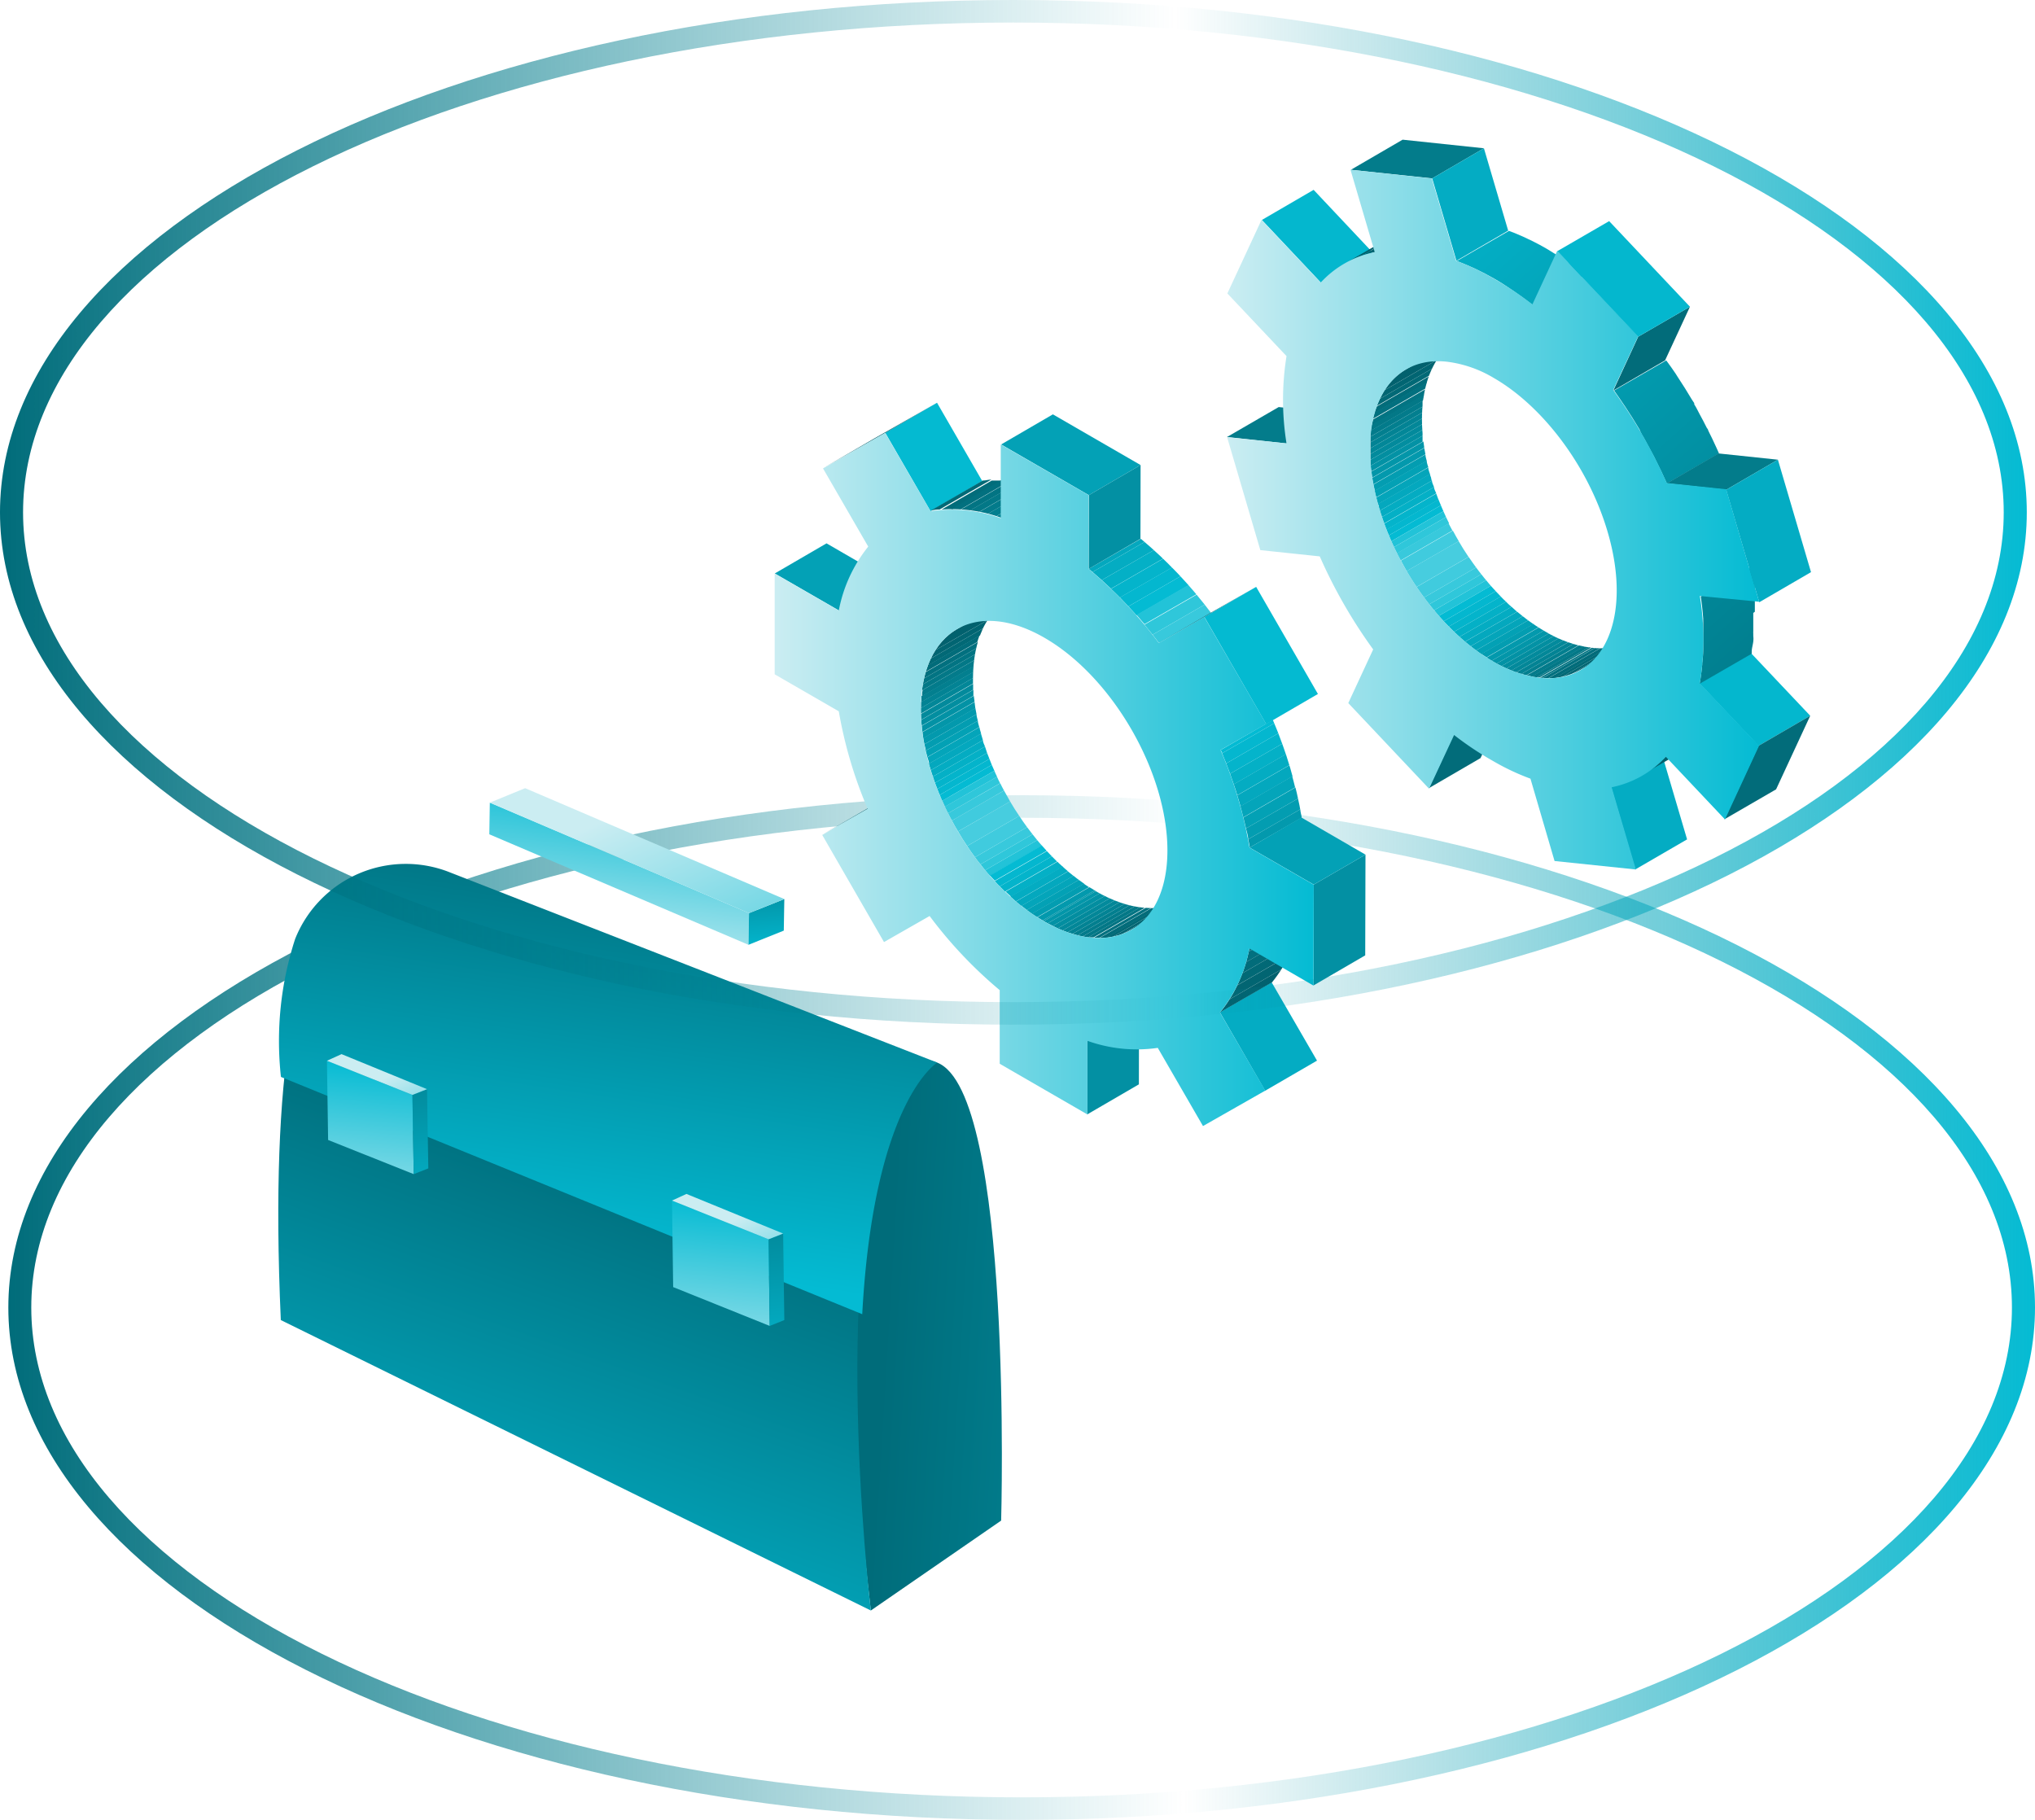 <svg id="Layer_1" data-name="Layer 1" xmlns="http://www.w3.org/2000/svg" xmlns:xlink="http://www.w3.org/1999/xlink" viewBox="0 0 156.17 139.66"><defs><style>.cls-1{fill:none;}.cls-2{fill:url(#Безымянный_градиент_35);}.cls-3{fill:url(#Безымянный_градиент_33);}.cls-4{fill:url(#Новый_образец_градиента_1);}.cls-5{fill:url(#Безымянный_градиент_33-2);}.cls-6{fill:#025e6a;}.cls-7{fill:#0390a3;}.cls-8{fill:#03a1b6;}.cls-9{isolation:isolate;}.cls-10{clip-path:url(#clip-path);}.cls-11{fill:#02616e;}.cls-12{fill:#026572;}.cls-13{fill:#026976;}.cls-14{fill:#026c7a;}.cls-15{fill:#02707f;}.cls-16{fill:#027483;}.cls-17{fill:#037887;}.cls-18{fill:#037b8b;}.cls-19{fill:#037f8f;}.cls-20{fill:#038394;}.cls-21{fill:#038798;}.cls-22{fill:#038a9c;}.cls-23{fill:#038ea0;}.cls-24{fill:#0392a5;}.cls-25{fill:#0396a9;}.cls-26{fill:#0399ad;}.cls-27{fill:#039db1;}.cls-28{fill:#03a1b5;}.cls-29{fill:#04a5ba;}.cls-30{fill:#04a8be;}.cls-31{fill:#04acc2;}.cls-32{fill:#04b0c6;}.cls-33{fill:#04b4cb;}.cls-34{fill:#04b7cf;}.cls-35{fill:#04bbd3;}.cls-36{fill:#22c3d8;}.cls-37{fill:#2fc7da;}.cls-38{fill:#38c9dc;}.cls-39{fill:#40cbde;}.cls-40{fill:#47cddf;}.cls-41{clip-path:url(#clip-path-2);}.cls-42{fill:#04acc3;}.cls-43{fill:#04bad1;}.cls-44{clip-path:url(#clip-path-3);}.cls-45{clip-path:url(#clip-path-4);}.cls-46{clip-path:url(#clip-path-5);}.cls-47{clip-path:url(#clip-path-6);}.cls-48{fill:url(#Безымянный_градиент_33-3);}.cls-49{fill:#037c8b;}.cls-50{fill:#04b7ce;}.cls-51{clip-path:url(#clip-path-7);}.cls-52{clip-path:url(#clip-path-8);}.cls-53{clip-path:url(#clip-path-9);}.cls-54{clip-path:url(#clip-path-10);}.cls-55{fill:url(#Новый_образец_градиента_1-2);}.cls-56{fill:url(#Новый_образец_градиента_1-3);}.cls-57{fill:url(#Новый_образец_градиента_1-4);}.cls-58{fill:url(#Безымянный_градиент_33-4);}.cls-59{fill:url(#Безымянный_градиент_44);}.cls-60{fill:url(#Новый_образец_градиента_1-5);}.cls-61{fill:url(#Новый_образец_градиента_1-6);}.cls-62{fill:url(#Безымянный_градиент_33-5);}.cls-63{fill:url(#Новый_образец_градиента_1-7);}.cls-64{fill:url(#Безымянный_градиент_33-6);}.cls-65{fill:url(#Безымянный_градиент_33-7);}.cls-66{fill:url(#Новый_образец_градиента_1-8);}.cls-67{fill:url(#Безымянный_градиент_33-8);}.cls-68{fill:url(#Безымянный_градиент_35-2);}</style><linearGradient id="Безымянный_градиент_35" x1="602.47" y1="507.16" x2="758" y2="507.16" gradientUnits="userSpaceOnUse"><stop offset="0" stop-color="#006c7a"/><stop offset="0.58" stop-color="#028d9f" stop-opacity="0"/><stop offset="1" stop-color="#04bbd3"/></linearGradient><linearGradient id="Безымянный_градиент_33" x1="652.83" y1="495.07" x2="654.51" y2="480.43" gradientTransform="translate(-598.5 -430.58) rotate(0.89)" gradientUnits="userSpaceOnUse"><stop offset="0" stop-color="#cbedf2"/><stop offset="1" stop-color="#04bbd3"/></linearGradient><linearGradient id="Новый_образец_градиента_1" x1="664.46" y1="484.48" x2="665.29" y2="493.55" gradientTransform="translate(-598.5 -430.58) rotate(0.89)" gradientUnits="userSpaceOnUse"><stop offset="0" stop-color="#006c7a"/><stop offset="1" stop-color="#04bbd3"/></linearGradient><linearGradient id="Безымянный_градиент_33-2" x1="653.62" y1="482.83" x2="665.67" y2="507.12" xlink:href="#Безымянный_градиент_33"/><clipPath id="clip-path" transform="translate(-601.83 -406.81)"><path class="cls-1" d="M675.26,455.1l4-2.3c-1.7,1-2.75,3.08-2.76,6.06,0,6,4.21,13.32,9.43,16.34l-4,2.31c-5.22-3-9.45-10.34-9.43-16.34C672.51,458.19,673.56,456.09,675.26,455.1Z"/></clipPath><clipPath id="clip-path-2" transform="translate(-601.83 -406.81)"><path class="cls-1" d="M692.64,475.86l-4,2.3c-1.72,1-4.1.86-6.73-.65l4-2.31C688.53,476.72,690.91,476.86,692.64,475.86Z"/></clipPath><clipPath id="clip-path-3" transform="translate(-601.83 -406.81)"><path class="cls-1" d="M697.71,479.6l4-2.31a11,11,0,0,1-2.26,4.91l-4,2.31A11,11,0,0,0,697.71,479.6Z"/></clipPath><clipPath id="clip-path-4" transform="translate(-601.83 -406.81)"><path class="cls-1" d="M673.25,446l4-2.31a11.26,11.26,0,0,1,5.4.54l-4,2.31A11.21,11.21,0,0,0,673.25,446Z"/></clipPath><clipPath id="clip-path-5" transform="translate(-601.83 -406.81)"><path class="cls-1" d="M695.51,464.37l4-2.31a33.18,33.18,0,0,1,2.22,7.5l-4,2.3A33.11,33.11,0,0,0,695.51,464.37Z"/></clipPath><clipPath id="clip-path-6" transform="translate(-601.83 -406.81)"><path class="cls-1" d="M685.38,450.47l4-2.31a33.62,33.62,0,0,1,5.39,5.69l-4,2.31A33.25,33.25,0,0,0,685.38,450.47Z"/></clipPath><linearGradient id="Безымянный_градиент_33-3" x1="661.27" y1="466.64" x2="702.66" y2="466.64" gradientTransform="matrix(1, 0, 0, 1, 0, 0)" xlink:href="#Безымянный_градиент_33"/><clipPath id="clip-path-7" transform="translate(-601.83 -406.81)"><path class="cls-1" d="M727.09,455.92l-4,2.31a5.18,5.18,0,0,1-3.14.6l4-2.31A5,5,0,0,0,727.09,455.92Z"/></clipPath><clipPath id="clip-path-8" transform="translate(-601.83 -406.81)"><path class="cls-1" d="M709.72,435.16l4-2.31c-2.6,1.51-3.54,5.59-2.07,10.61s5,9.66,8.74,11.8a9,9,0,0,0,3.59,1.26l-4,2.31a9.33,9.33,0,0,1-3.59-1.26c-3.72-2.15-7.25-6.73-8.74-11.8S707.12,436.67,709.72,435.16Z"/></clipPath><clipPath id="clip-path-9" transform="translate(-601.83 -406.81)"><path class="cls-1" d="M731.79,464l-4,2.31a8.13,8.13,0,0,0,1.81-1.45l4-2.31A7.85,7.85,0,0,1,731.79,464Z"/></clipPath><clipPath id="clip-path-10" transform="translate(-601.83 -406.81)"><path class="cls-1" d="M705,427.05l4-2.31a7.94,7.94,0,0,1,2.34-.89l-4,2.31A7.42,7.42,0,0,0,705,427.05Z"/></clipPath><linearGradient id="Новый_образец_градиента_1-2" x1="746.37" y1="468.24" x2="704.13" y2="421.21" gradientTransform="matrix(1, 0, 0, 1, 0, 0)" xlink:href="#Новый_образец_градиента_1"/><linearGradient id="Новый_образец_градиента_1-3" x1="751.27" y1="463.85" x2="709.03" y2="416.81" gradientTransform="matrix(1, 0, 0, 1, 0, 0)" xlink:href="#Новый_образец_градиента_1"/><linearGradient id="Новый_образец_градиента_1-4" x1="751.57" y1="463.57" x2="709.33" y2="416.54" gradientTransform="matrix(1, 0, 0, 1, 0, 0)" xlink:href="#Новый_образец_градиента_1"/><linearGradient id="Безымянный_градиент_33-4" x1="695.99" y1="446.69" x2="736.84" y2="446.69" gradientTransform="matrix(1, 0, 0, 1, 0, 0)" xlink:href="#Безымянный_градиент_33"/><linearGradient id="Безымянный_градиент_44" x1="669.68" y1="509.22" x2="725.17" y2="512.59" gradientUnits="userSpaceOnUse"><stop offset="0" stop-color="#006c7a"/><stop offset="0.54" stop-color="#0297aa"/><stop offset="1" stop-color="#04bbd3"/></linearGradient><linearGradient id="Новый_образец_градиента_1-5" x1="650.58" y1="495.53" x2="636.43" y2="535.07" gradientTransform="matrix(1, 0, 0, 1, 0, 0)" xlink:href="#Новый_образец_градиента_1"/><linearGradient id="Новый_образец_градиента_1-6" x1="650.86" y1="470.73" x2="645.99" y2="502.98" gradientTransform="matrix(1, 0, 0, 1, 0, 0)" xlink:href="#Новый_образец_градиента_1"/><linearGradient id="Безымянный_градиент_33-5" x1="631.02" y1="435.23" x2="632.64" y2="421.06" gradientTransform="matrix(1, -0.01, 0.01, 1, -609.4, -333.23)" xlink:href="#Безымянный_градиент_33"/><linearGradient id="Новый_образец_градиента_1-7" x1="634.53" y1="416.41" x2="636.14" y2="433.95" gradientTransform="matrix(1, -0.01, 0.01, 1, -609.4, -333.23)" xlink:href="#Новый_образец_градиента_1"/><linearGradient id="Безымянный_градиент_33-6" x1="631.95" y1="423.67" x2="635.95" y2="431.74" gradientTransform="matrix(1, -0.01, 0.01, 1, -609.4, -333.23)" xlink:href="#Безымянный_градиент_33"/><linearGradient id="Безымянный_градиент_33-7" x1="657.67" y1="447.56" x2="659.47" y2="431.91" gradientTransform="matrix(1, -0.01, 0.01, 1, -609.4, -333.23)" xlink:href="#Безымянный_градиент_33"/><linearGradient id="Новый_образец_градиента_1-8" x1="661.59" y1="427.05" x2="663.34" y2="446.13" gradientTransform="matrix(1, -0.01, 0.01, 1, -609.4, -333.23)" xlink:href="#Новый_образец_градиента_1"/><linearGradient id="Безымянный_градиент_33-8" x1="658.63" y1="434.83" x2="663.15" y2="443.95" gradientTransform="matrix(1, -0.01, 0.01, 1, -609.4, -333.23)" xlink:href="#Безымянный_градиент_33"/><linearGradient id="Безымянный_градиент_35-2" x1="601.83" y1="446.13" x2="757.37" y2="446.13" xlink:href="#Безымянный_градиент_35"/></defs><title>business-process</title><path class="cls-2" d="M680.23,546.48c-42.88,0-77.76-17.64-77.76-39.32s34.88-39.32,77.76-39.32S758,485.48,758,507.16,723.11,546.48,680.23,546.48Zm0-76.91c-41.92,0-76,16.86-76,37.59s34.11,37.59,76,37.59,76-16.87,76-37.59S722.16,469.57,680.23,469.57Z" transform="translate(-601.83 -406.81)"/><polygon class="cls-3" points="37.55 64.03 57.44 72.51 57.48 70.08 37.59 61.6 37.55 64.03"/><polygon class="cls-4" points="60.15 71.42 57.44 72.51 57.48 70.08 60.19 69 60.15 71.42"/><polygon class="cls-5" points="37.59 61.6 57.48 70.08 60.19 69 40.3 60.49 37.59 61.6"/><polygon class="cls-6" points="63.08 64.07 67.05 61.77 70.55 59.77 66.58 62.08 63.08 64.07"/><polygon class="cls-7" points="83.44 79.87 87.41 77.57 87.4 83.22 83.43 85.53 83.44 79.87"/><polygon class="cls-8" points="59.46 44.01 63.43 41.7 68.35 44.55 64.38 46.85 59.46 44.01"/><g class="cls-9"><g class="cls-10"><g class="cls-9"><path class="cls-11" d="M675.26,455.1l4-2.3a4.73,4.73,0,0,0-1.64,1.6l-4,2.3a4.91,4.91,0,0,1,1.64-1.6" transform="translate(-601.83 -406.81)"/><path class="cls-12" d="M673.62,456.7l4-2.3a6.6,6.6,0,0,0-.36.64l-4,2.31a6.77,6.77,0,0,1,.36-.65" transform="translate(-601.83 -406.81)"/><path class="cls-13" d="M673.26,457.35l4-2.31c-.08.18-.15.36-.22.54l-4,2.31c.07-.19.14-.37.22-.54" transform="translate(-601.83 -406.81)"/><path class="cls-14" d="M673,457.89l4-2.31c-.06.16-.12.33-.17.5l-4,2.31c0-.17.11-.34.17-.5" transform="translate(-601.83 -406.81)"/><path class="cls-15" d="M672.87,458.39l4-2.31c0,.16-.09.32-.12.48l-4,2.31c0-.16.08-.33.12-.48" transform="translate(-601.83 -406.81)"/><path class="cls-16" d="M672.75,458.87l4-2.31c0,.15-.07.31-.1.47l-4,2.3c0-.15.06-.31.1-.46" transform="translate(-601.83 -406.81)"/><path class="cls-17" d="M672.65,459.33l4-2.3-.06.45-4,2.31c0-.16,0-.31.06-.46" transform="translate(-601.83 -406.81)"/><path class="cls-18" d="M672.59,459.79l4-2.31c0,.15,0,.3,0,.45l-4,2.31c0-.15,0-.31.05-.45" transform="translate(-601.83 -406.81)"/><path class="cls-19" d="M672.54,460.24l4-2.31,0,.45-4,2.31,0-.45" transform="translate(-601.83 -406.81)"/><path class="cls-20" d="M672.51,460.69l4-2.31c0,.15,0,.3,0,.46l-4,2.31c0-.16,0-.31,0-.46" transform="translate(-601.83 -406.81)"/><path class="cls-21" d="M672.5,461.15l4-2.31v0c0,.15,0,.29,0,.43l-4,2.31c0-.14,0-.29,0-.43v0" transform="translate(-601.83 -406.81)"/><path class="cls-22" d="M672.51,461.6l4-2.31c0,.15,0,.31,0,.46l-4,2.31c0-.16,0-.31,0-.46" transform="translate(-601.83 -406.81)"/><path class="cls-23" d="M672.53,462.06l4-2.31,0,.46-4,2.31,0-.46" transform="translate(-601.83 -406.81)"/><path class="cls-24" d="M672.56,462.52l4-2.31.06.46-4,2.31-.06-.46" transform="translate(-601.83 -406.81)"/><path class="cls-25" d="M672.62,463l4-2.31.06.48-4,2.3-.06-.47" transform="translate(-601.83 -406.81)"/><path class="cls-26" d="M672.68,463.45l4-2.3.09.47-4,2.31-.09-.48" transform="translate(-601.83 -406.81)"/><path class="cls-27" d="M672.77,463.93l4-2.31c0,.17.06.33.1.5l-4,2.3c0-.16-.07-.32-.1-.49" transform="translate(-601.83 -406.81)"/><path class="cls-28" d="M672.87,464.42l4-2.3c0,.16.07.33.11.49l-4,2.31c0-.17-.08-.33-.11-.5" transform="translate(-601.83 -406.81)"/><path class="cls-29" d="M673,464.92l4-2.31c0,.17.09.34.13.5l-4,2.31c0-.17-.09-.33-.13-.5" transform="translate(-601.83 -406.81)"/><path class="cls-30" d="M673.11,465.42l4-2.31.15.5-4,2.31-.15-.5" transform="translate(-601.83 -406.81)"/><path class="cls-31" d="M673.26,465.92l4-2.31c0,.17.1.33.16.49l-4,2.31c-.06-.16-.11-.32-.16-.49" transform="translate(-601.83 -406.81)"/><path class="cls-32" d="M673.42,466.41l4-2.31.16.49-4,2.3-.16-.48" transform="translate(-601.83 -406.81)"/><path class="cls-33" d="M673.58,466.89l4-2.3.18.46-4,2.31-.18-.47" transform="translate(-601.83 -406.81)"/><path class="cls-34" d="M673.76,467.36l4-2.31.18.46-4,2.31-.18-.46" transform="translate(-601.83 -406.81)"/><path class="cls-35" d="M673.94,467.82l4-2.31.2.45-4,2.31-.2-.45" transform="translate(-601.83 -406.81)"/><path class="cls-36" d="M674.14,468.27l4-2.31a4.69,4.69,0,0,0,.21.46l-4,2.3c-.07-.15-.14-.3-.2-.45" transform="translate(-601.83 -406.81)"/><path class="cls-37" d="M674.34,468.72l4-2.3c.07.16.15.33.24.5l-4,2.3c-.09-.16-.17-.33-.25-.5" transform="translate(-601.83 -406.81)"/><path class="cls-38" d="M674.59,469.22l4-2.3c.09.19.19.38.29.56l-4,2.31c-.1-.19-.2-.38-.29-.57" transform="translate(-601.83 -406.81)"/><path class="cls-39" d="M674.88,469.79l4-2.31c.15.28.31.56.47.84l-4,2.3c-.17-.27-.32-.55-.47-.83" transform="translate(-601.83 -406.81)"/><path class="cls-40" d="M675.35,470.62l4-2.3c.22.38.45.75.7,1.11l-4,2.31c-.25-.36-.48-.74-.7-1.12" transform="translate(-601.83 -406.81)"/><path class="cls-39" d="M676.05,471.74l4-2.31c.19.29.39.58.6.86l-4,2.31c-.21-.28-.41-.57-.6-.86" transform="translate(-601.83 -406.81)"/><path class="cls-38" d="M676.65,472.6l4-2.31.42.55-4,2.31c-.15-.18-.29-.37-.42-.55" transform="translate(-601.83 -406.81)"/><path class="cls-37" d="M677.07,473.15l4-2.31.36.45-4,2.31-.36-.45" transform="translate(-601.83 -406.81)"/><path class="cls-36" d="M677.43,473.6l4-2.31c.12.15.25.29.37.43l-4,2.31c-.13-.14-.25-.29-.37-.43" transform="translate(-601.83 -406.81)"/><path class="cls-35" d="M677.8,474l4-2.31.37.41-4,2.3c-.13-.13-.25-.27-.37-.4" transform="translate(-601.83 -406.81)"/><path class="cls-34" d="M678.17,474.43l4-2.3.38.4-4,2.31c-.13-.13-.26-.27-.38-.41" transform="translate(-601.83 -406.81)"/><path class="cls-33" d="M678.55,474.84l4-2.31.4.4-4,2.31c-.13-.13-.26-.27-.4-.4" transform="translate(-601.83 -406.81)"/><path class="cls-32" d="M679,475.24l4-2.31.42.38-4,2.31-.42-.38" transform="translate(-601.83 -406.81)"/><path class="cls-31" d="M679.37,475.62l4-2.31.42.37-4,2.31-.42-.37" transform="translate(-601.83 -406.81)"/><path class="cls-30" d="M679.79,476l4-2.31.42.34-4,2.31-.42-.34" transform="translate(-601.83 -406.81)"/><path class="cls-29" d="M680.21,476.33l4-2.31.42.32-4,2.31-.41-.32" transform="translate(-601.83 -406.81)"/><path class="cls-28" d="M680.62,476.65l4-2.31.41.29-4,2.31-.42-.29" transform="translate(-601.83 -406.81)"/><path class="cls-27" d="M681,476.94l4-2.31.4.27-4,2.31-.4-.27" transform="translate(-601.83 -406.81)"/><path class="cls-26" d="M681.44,477.21l4-2.31.4.24-4,2.31-.4-.24" transform="translate(-601.83 -406.81)"/><path class="cls-25" d="M681.84,477.45l4-2.31.09.06-4,2.31-.09-.06" transform="translate(-601.83 -406.81)"/></g></g></g><g class="cls-9"><g class="cls-41"><g class="cls-9"><path class="cls-25" d="M681.93,477.51l4-2.31.3.17-4,2.3-.3-.16" transform="translate(-601.83 -406.81)"/><path class="cls-24" d="M682.23,477.67l4-2.3.39.2-4,2.3-.39-.2" transform="translate(-601.83 -406.81)"/><path class="cls-23" d="M682.62,477.87l4-2.3.38.18-4,2.31-.38-.19" transform="translate(-601.83 -406.81)"/><path class="cls-22" d="M683,478.06l4-2.31.38.16-4,2.31-.38-.16" transform="translate(-601.83 -406.81)"/><path class="cls-21" d="M683.38,478.22l4-2.31.38.14-4,2.31-.38-.14" transform="translate(-601.83 -406.81)"/><path class="cls-20" d="M683.76,478.36l4-2.31.38.13-4,2.3-.38-.12" transform="translate(-601.83 -406.81)"/><path class="cls-19" d="M684.14,478.48l4-2.3.39.1-4,2.31-.39-.11" transform="translate(-601.83 -406.81)"/><path class="cls-18" d="M684.53,478.59l4-2.31.39.09-4,2.31-.39-.09" transform="translate(-601.83 -406.81)"/><path class="cls-17" d="M684.92,478.68l4-2.31.42.07-4,2.31-.41-.07" transform="translate(-601.83 -406.81)"/><path class="cls-16" d="M685.33,478.75l4-2.31.42,0-4,2.31-.43,0" transform="translate(-601.83 -406.81)"/><path class="cls-15" d="M685.76,478.79l4-2.31.44,0-4,2.3h-.44" transform="translate(-601.83 -406.81)"/><path class="cls-14" d="M686.2,478.8l4-2.3a3.91,3.91,0,0,0,.49,0l-4,2.31a3.93,3.93,0,0,1-.49,0" transform="translate(-601.83 -406.81)"/><path class="cls-13" d="M686.69,478.78l4-2.31a3.31,3.31,0,0,0,.55-.08l-4,2.31a4.85,4.85,0,0,1-.55.08" transform="translate(-601.83 -406.81)"/><path class="cls-12" d="M687.24,478.7l4-2.31a3.57,3.57,0,0,0,.66-.18l-4,2.31a5,5,0,0,1-.66.18" transform="translate(-601.83 -406.81)"/><path class="cls-11" d="M687.9,478.52l4-2.31a4.44,4.44,0,0,0,.77-.35l-4,2.3a4.07,4.07,0,0,1-.76.36" transform="translate(-601.83 -406.81)"/></g></g></g><polygon class="cls-42" points="93.62 77.69 97.59 75.39 101.07 81.4 97.09 83.71 93.62 77.69"/><polygon class="cls-43" points="67.94 33.22 71.91 30.91 75.38 36.92 71.41 39.23 67.94 33.22"/><polygon class="cls-6" points="63.16 35.93 67.13 33.63 71.91 30.91 67.94 33.22 63.16 35.93"/><g class="cls-9"><g class="cls-44"><g class="cls-9"><path class="cls-16" d="M697.71,479.6l4-2.31-.06.26-4,2.3.06-.25" transform="translate(-601.83 -406.81)"/><path class="cls-15" d="M697.65,479.85l4-2.3c-.06.27-.13.54-.2.8l-4,2.31q.12-.39.21-.81" transform="translate(-601.83 -406.81)"/><path class="cls-14" d="M697.44,480.66l4-2.31c-.09.3-.18.58-.28.85l-4,2.31a7.69,7.69,0,0,0,.28-.85" transform="translate(-601.83 -406.81)"/><path class="cls-13" d="M697.16,481.51l4-2.31q-.18.48-.39.93l-4,2.3a8.44,8.44,0,0,0,.38-.92" transform="translate(-601.83 -406.81)"/><path class="cls-12" d="M696.78,482.43l4-2.3a9.22,9.22,0,0,1-.6,1.07l-4,2.31a9.36,9.36,0,0,0,.6-1.08" transform="translate(-601.83 -406.81)"/><path class="cls-11" d="M696.18,483.51l4-2.31a7.33,7.33,0,0,1-.73,1l-4,2.31a8.28,8.28,0,0,0,.73-1" transform="translate(-601.83 -406.81)"/></g></g></g><g class="cls-9"><g class="cls-45"><g class="cls-9"><path class="cls-13" d="M673.25,446l4-2.31c.22,0,.46-.07.69-.09l-4,2.31q-.36,0-.69.09" transform="translate(-601.83 -406.81)"/><path class="cls-14" d="M673.94,446l4-2.31c.27,0,.54,0,.82,0l-4,2.3c-.28,0-.55,0-.82,0" transform="translate(-601.83 -406.81)"/><path class="cls-15" d="M674.76,445.91l4-2.3a6.43,6.43,0,0,1,.76,0l-4,2.31c-.25,0-.51,0-.76,0" transform="translate(-601.83 -406.81)"/><path class="cls-16" d="M675.52,445.94l4-2.31.72.07-4,2.31-.72-.07" transform="translate(-601.83 -406.81)"/><path class="cls-17" d="M676.24,446l4-2.31.69.12-4,2.31q-.34-.08-.69-.12" transform="translate(-601.83 -406.81)"/><path class="cls-18" d="M676.93,446.13l4-2.31.67.15-4,2.3-.66-.14" transform="translate(-601.83 -406.81)"/><path class="cls-19" d="M677.59,446.27l4-2.3.65.18-4,2.31-.66-.19" transform="translate(-601.83 -406.81)"/><path class="cls-20" d="M678.25,446.46l4-2.31.4.12-4,2.31-.39-.12" transform="translate(-601.83 -406.81)"/></g></g></g><g class="cls-9"><g class="cls-46"><g class="cls-9"><path class="cls-35" d="M695.51,464.37l4-2.31.11.26-4,2.3c0-.08-.07-.16-.11-.25" transform="translate(-601.83 -406.81)"/><path class="cls-34" d="M695.62,464.62l4-2.3c.11.25.21.51.31.77l-4,2.31-.31-.78" transform="translate(-601.83 -406.81)"/><path class="cls-33" d="M695.93,465.4l4-2.31.3.8-4,2.3-.3-.79" transform="translate(-601.83 -406.81)"/><path class="cls-32" d="M696.23,466.19l4-2.3c.1.27.19.54.28.81l-4,2.31c-.09-.27-.18-.54-.28-.82" transform="translate(-601.83 -406.81)"/><path class="cls-31" d="M696.51,467l4-2.31q.15.42.27.84l-4,2.31q-.12-.42-.27-.84" transform="translate(-601.83 -406.81)"/><path class="cls-30" d="M696.78,467.85l4-2.31c.09.28.17.57.25.85l-4,2.31c-.08-.29-.16-.57-.25-.85" transform="translate(-601.83 -406.81)"/><path class="cls-29" d="M697,468.7l4-2.31c.08.28.15.57.22.85l-4,2.31c-.07-.28-.14-.57-.22-.85" transform="translate(-601.83 -406.81)"/><path class="cls-28" d="M697.25,469.55l4-2.31c.07.28.14.56.2.85l-4,2.3c-.06-.28-.13-.56-.2-.84" transform="translate(-601.83 -406.81)"/><path class="cls-27" d="M697.45,470.39l4-2.3c.06.27.12.55.17.83l-4,2.3c0-.27-.11-.55-.17-.83" transform="translate(-601.83 -406.81)"/><path class="cls-26" d="M697.62,471.22l4-2.3c0,.21.08.42.11.64l-4,2.3c0-.21-.07-.42-.11-.64" transform="translate(-601.83 -406.81)"/></g></g></g><g class="cls-9"><g class="cls-47"><g class="cls-9"><path class="cls-30" d="M685.38,450.47l4-2.31.29.24-4,2.31-.29-.24" transform="translate(-601.83 -406.81)"/><path class="cls-31" d="M685.67,450.71l4-2.31c.24.21.48.41.71.63l-4,2.3-.71-.62" transform="translate(-601.83 -406.81)"/><path class="cls-32" d="M686.38,451.33l4-2.3.71.65-4,2.31-.71-.66" transform="translate(-601.83 -406.81)"/><path class="cls-33" d="M687.09,452l4-2.31c.23.22.46.45.68.68l-4,2.3-.68-.67" transform="translate(-601.83 -406.81)"/><path class="cls-34" d="M687.77,452.66l4-2.3c.22.22.44.45.65.68l-4,2.31-.65-.69" transform="translate(-601.83 -406.81)"/><path class="cls-35" d="M688.42,453.35l4-2.31.63.69-4,2.31c-.21-.23-.42-.47-.63-.69" transform="translate(-601.83 -406.81)"/><path class="cls-36" d="M689.05,454l4-2.31.61.72-4,2.3-.61-.71" transform="translate(-601.83 -406.81)"/><path class="cls-37" d="M689.66,454.75l4-2.3.62.76-4,2.31-.62-.77" transform="translate(-601.83 -406.81)"/><path class="cls-38" d="M690.28,455.52l4-2.31c.16.21.33.42.49.64l-4,2.31c-.16-.22-.33-.43-.49-.64" transform="translate(-601.83 -406.81)"/></g></g></g><polygon class="cls-7" points="100.82 67.89 104.79 65.59 104.77 73.32 100.8 75.63 100.82 67.89"/><polygon class="cls-8" points="95.9 65.05 99.87 62.74 104.79 65.59 100.82 67.89 95.9 65.05"/><polygon class="cls-8" points="76.83 34.11 80.8 31.8 87.53 35.69 83.56 38 76.83 34.11"/><polygon class="cls-7" points="83.56 38 87.53 35.69 87.52 41.35 83.55 43.66 83.56 38"/><polygon class="cls-6" points="88.93 49.34 92.91 47.03 96.4 45.04 92.43 47.35 88.93 49.34"/><path class="cls-48" d="M702.63,482.45l-4.92-2.85a11,11,0,0,1-2.26,4.91l3.48,6-4.78,2.72-3.47-6a11.24,11.24,0,0,1-5.4-.54l0,5.65-6.73-3.89V482.8a33.57,33.57,0,0,1-5.38-5.69l-3.5,2-4.74-8.22,3.49-2a33.32,33.32,0,0,1-2.22-7.49l-4.92-2.84,0-7.73,4.92,2.84a11.12,11.12,0,0,1,2.26-4.91l-3.47-6,4.77-2.72,3.48,6a11.21,11.21,0,0,1,5.39.54l0-5.66,6.74,3.89,0,5.66a33.25,33.25,0,0,1,5.39,5.69l3.49-2,4.75,8.21-3.5,2a33.11,33.11,0,0,1,2.22,7.49l4.93,2.85Zm-20.7-4.94c5.23,3,9.48.59,9.49-5.41s-4.2-13.32-9.43-16.34-9.47-.59-9.49,5.41,4.21,13.32,9.43,16.34" transform="translate(-601.83 -406.81)"/><polygon class="cls-43" points="92.43 47.35 96.4 45.04 101.14 53.26 97.17 55.57 92.43 47.35"/><polygon class="cls-14" points="111.56 56.36 115.53 54.06 113.62 58.18 109.65 60.49 111.56 56.36"/><polygon class="cls-49" points="94.16 33.54 98.13 31.24 102.69 31.72 98.72 34.03 94.16 33.54"/><polygon class="cls-42" points="123.64 60.42 127.61 58.11 129.47 64.42 125.49 66.73 123.64 60.42"/><polygon class="cls-50" points="96.84 16.88 100.81 14.57 105.34 19.38 101.37 21.69 96.84 16.88"/><g class="cls-9"><g class="cls-51"><g class="cls-9"><path class="cls-16" d="M720,458.83l4-2.31.24,0-4,2.31-.24,0" transform="translate(-601.83 -406.81)"/><path class="cls-15" d="M720.22,458.85l4-2.31h.44l-4,2.31h-.44" transform="translate(-601.83 -406.81)"/><path class="cls-14" d="M720.66,458.86l4-2.31a4.1,4.1,0,0,0,.5,0l-4,2.31-.5,0" transform="translate(-601.83 -406.81)"/><path class="cls-13" d="M721.16,458.84l4-2.31a4.85,4.85,0,0,0,.55-.08l-4,2.31-.55.08" transform="translate(-601.83 -406.81)"/><path class="cls-12" d="M721.71,458.76l4-2.31a3.69,3.69,0,0,0,.65-.18l-4,2.31c-.21.07-.43.13-.65.18" transform="translate(-601.83 -406.81)"/><path class="cls-11" d="M722.36,458.58l4-2.31a4,4,0,0,0,.76-.35l-4,2.31a4.78,4.78,0,0,1-.76.35" transform="translate(-601.83 -406.81)"/></g></g></g><g class="cls-9"><g class="cls-52"><g class="cls-9"><path class="cls-11" d="M709.72,435.16l4-2.31a4.85,4.85,0,0,0-1.63,1.59l-4,2.31a4.85,4.85,0,0,1,1.63-1.59" transform="translate(-601.83 -406.81)"/><path class="cls-12" d="M708.09,436.75l4-2.31a7,7,0,0,0-.36.66l-4,2.31a5.25,5.25,0,0,1,.36-.66" transform="translate(-601.83 -406.81)"/><path class="cls-13" d="M707.73,437.41l4-2.31c-.09.18-.16.36-.24.55l-4,2.31a4.56,4.56,0,0,1,.24-.55" transform="translate(-601.83 -406.81)"/><path class="cls-14" d="M707.49,438l4-2.31c-.06.16-.11.33-.16.51l-4,2.3c0-.17.1-.34.16-.5" transform="translate(-601.83 -406.81)"/><path class="cls-15" d="M707.33,438.46l4-2.3c0,.15-.09.32-.13.48l-4,2.31c0-.17.08-.33.13-.49" transform="translate(-601.83 -406.81)"/><path class="cls-16" d="M707.2,439l4-2.31a3.89,3.89,0,0,0-.09.47l-4,2.31c0-.16.06-.32.1-.47" transform="translate(-601.83 -406.81)"/><path class="cls-17" d="M707.1,439.42l4-2.31c0,.15-.05.3-.07.45l-4,2.31.06-.45" transform="translate(-601.83 -406.81)"/><path class="cls-18" d="M707,439.87l4-2.31c0,.15,0,.3,0,.46l-4,2.3c0-.15,0-.3,0-.45" transform="translate(-601.83 -406.81)"/><path class="cls-19" d="M707,440.32l4-2.3,0,.44-4,2.3,0-.44" transform="translate(-601.83 -406.81)"/><path class="cls-20" d="M707,440.76l4-2.3c0,.14,0,.29,0,.44l-4,2.31c0-.15,0-.3,0-.45" transform="translate(-601.83 -406.81)"/><path class="cls-21" d="M707,441.21l4-2.31c0,.15,0,.3,0,.45l-4,2.3c0-.15,0-.29,0-.44" transform="translate(-601.83 -406.81)"/><path class="cls-22" d="M707,441.65l4-2.3c0,.14,0,.3,0,.45l-4,2.3c0-.15,0-.3,0-.45" transform="translate(-601.83 -406.81)"/><path class="cls-23" d="M707,442.1l4-2.3c0,.15,0,.3,0,.45l-4,2.31c0-.15,0-.31,0-.46" transform="translate(-601.83 -406.81)"/><path class="cls-24" d="M707,442.56l4-2.31c0,.15,0,.31,0,.46l-4,2.31c0-.15,0-.31-.05-.46" transform="translate(-601.83 -406.81)"/><path class="cls-25" d="M707.07,443l4-2.31.06.48-4,2.3-.06-.47" transform="translate(-601.83 -406.81)"/><path class="cls-26" d="M707.13,443.49l4-2.3.09.48-4,2.31-.09-.49" transform="translate(-601.83 -406.81)"/><path class="cls-27" d="M707.22,444l4-2.31c0,.16.06.33.1.49l-4,2.31c0-.16-.07-.33-.1-.49" transform="translate(-601.83 -406.81)"/><path class="cls-28" d="M707.32,444.47l4-2.31c0,.17.07.34.12.51l-4,2.31a4.7,4.7,0,0,1-.12-.51" transform="translate(-601.83 -406.81)"/><path class="cls-29" d="M707.44,445l4-2.31c0,.17.08.34.13.51l-4,2.31c-.05-.17-.09-.34-.13-.51" transform="translate(-601.83 -406.81)"/><path class="cls-30" d="M707.57,445.49l4-2.31c0,.09.05.19.08.28s0,.15.07.23l-4,2.31c0-.08-.05-.15-.07-.23s0-.19-.08-.28" transform="translate(-601.83 -406.81)"/><path class="cls-31" d="M707.72,446l4-2.31c0,.17.1.33.16.5l-4,2.3c-.06-.16-.11-.33-.16-.49" transform="translate(-601.83 -406.81)"/><path class="cls-32" d="M707.88,446.49l4-2.3c0,.16.11.32.17.48l-4,2.31c-.06-.16-.12-.32-.17-.49" transform="translate(-601.83 -406.81)"/><path class="cls-33" d="M708.05,447l4-2.31c.05.15.11.31.17.47l-4,2.31c-.06-.16-.12-.32-.17-.47" transform="translate(-601.83 -406.81)"/><path class="cls-34" d="M708.22,447.45l4-2.31c.06.15.12.3.19.45l-4,2.31c-.07-.15-.13-.3-.19-.45" transform="translate(-601.83 -406.81)"/><path class="cls-35" d="M708.41,447.9l4-2.31c.06.15.12.3.19.45l-4,2.31c-.07-.15-.13-.3-.19-.45" transform="translate(-601.83 -406.81)"/><path class="cls-36" d="M708.6,448.35l4-2.31.2.45-4,2.31c-.07-.15-.14-.3-.2-.45" transform="translate(-601.83 -406.81)"/><path class="cls-37" d="M708.8,448.8l4-2.31.24.49-4,2.3-.24-.48" transform="translate(-601.83 -406.81)"/><path class="cls-38" d="M709,449.28l4-2.3.29.55-4,2.31c-.1-.18-.2-.37-.29-.56" transform="translate(-601.83 -406.81)"/><path class="cls-39" d="M709.33,449.84l4-2.31c.14.28.29.54.45.81l-4,2.3c-.15-.26-.3-.53-.44-.8" transform="translate(-601.83 -406.81)"/><path class="cls-40" d="M709.77,450.64l4-2.3c.24.41.49.82.76,1.21l-4,2.31c-.27-.4-.52-.8-.77-1.22" transform="translate(-601.83 -406.81)"/><path class="cls-39" d="M710.54,451.86l4-2.31q.27.4.57.81l-4,2.31q-.3-.41-.57-.81" transform="translate(-601.83 -406.81)"/><path class="cls-38" d="M711.11,452.67l4-2.31c.13.18.26.35.4.52l-4,2.31c-.14-.17-.27-.35-.4-.52" transform="translate(-601.83 -406.81)"/><path class="cls-37" d="M711.51,453.19l4-2.31c.12.16.24.31.37.46l-4,2.31c-.13-.15-.25-.31-.37-.46" transform="translate(-601.83 -406.81)"/><path class="cls-36" d="M711.88,453.65l4-2.31.36.43-4,2.31-.36-.43" transform="translate(-601.83 -406.81)"/><path class="cls-35" d="M712.24,454.08l4-2.31c.13.14.25.28.38.41l-4,2.31-.38-.41" transform="translate(-601.83 -406.81)"/><path class="cls-34" d="M712.62,454.49l4-2.31.39.41-4,2.31-.39-.41" transform="translate(-601.83 -406.81)"/><path class="cls-33" d="M713,454.9l4-2.31c.13.14.27.27.41.4l-4,2.31c-.13-.13-.27-.26-.4-.4" transform="translate(-601.83 -406.81)"/><path class="cls-32" d="M713.41,455.3l4-2.31a3.88,3.88,0,0,0,.42.39l-4,2.31-.42-.39" transform="translate(-601.83 -406.81)"/><path class="cls-31" d="M713.83,455.69l4-2.31.42.38-4,2.3-.43-.37" transform="translate(-601.83 -406.81)"/><path class="cls-30" d="M714.26,456.06l4-2.3.43.34-4,2.31c-.15-.11-.29-.23-.43-.35" transform="translate(-601.83 -406.81)"/><path class="cls-29" d="M714.69,456.41l4-2.31.41.32-4,2.31-.41-.32" transform="translate(-601.83 -406.81)"/><path class="cls-28" d="M715.1,456.73l4-2.31.41.29-4,2.31-.41-.29" transform="translate(-601.83 -406.81)"/><path class="cls-27" d="M715.51,457l4-2.31.4.26-4,2.31-.4-.26" transform="translate(-601.83 -406.81)"/><path class="cls-26" d="M715.91,457.28l4-2.31.39.24-4,2.31-.39-.24" transform="translate(-601.83 -406.81)"/><path class="cls-25" d="M716.3,457.52l4-2.31.09.05.29.17-4,2.31-.29-.17-.09-.05" transform="translate(-601.83 -406.81)"/><path class="cls-24" d="M716.68,457.74l4-2.31.38.2-4,2.3-.38-.19" transform="translate(-601.83 -406.81)"/><path class="cls-23" d="M717.06,457.93l4-2.3.38.17-4,2.31-.38-.18" transform="translate(-601.83 -406.81)"/><path class="cls-22" d="M717.44,458.11l4-2.31.38.16-4,2.31-.37-.16" transform="translate(-601.83 -406.81)"/><path class="cls-21" d="M717.81,458.27l4-2.31.37.14-4,2.31-.38-.14" transform="translate(-601.83 -406.81)"/><path class="cls-20" d="M718.19,458.41l4-2.31.38.13-4,2.31-.38-.13" transform="translate(-601.83 -406.81)"/><path class="cls-19" d="M718.57,458.54l4-2.31.39.11-4,2.3-.39-.1" transform="translate(-601.83 -406.81)"/><path class="cls-18" d="M719,458.64l4-2.3.4.09-4,2.3-.4-.09" transform="translate(-601.83 -406.81)"/><path class="cls-17" d="M719.36,458.73l4-2.3.41.06-4,2.31-.41-.07" transform="translate(-601.83 -406.81)"/><path class="cls-16" d="M719.77,458.8l4-2.31.21,0-4,2.31-.21,0" transform="translate(-601.83 -406.81)"/></g></g></g><g class="cls-9"><g class="cls-53"><g class="cls-9"><path class="cls-11" d="M729.63,464.89l4-2.31a7.85,7.85,0,0,1-1.81,1.45l-4,2.31a8.13,8.13,0,0,0,1.81-1.45" transform="translate(-601.83 -406.81)"/></g></g></g><g class="cls-9"><g class="cls-54"><g class="cls-9"><path class="cls-11" d="M705,427.05l4-2.31a7.55,7.55,0,0,1,1.32-.61l-4,2.31a6.88,6.88,0,0,0-1.32.61" transform="translate(-601.83 -406.81)"/><path class="cls-12" d="M706.34,426.44l4-2.31a8.51,8.51,0,0,1,1-.28l-4,2.31a7,7,0,0,0-1,.28" transform="translate(-601.83 -406.81)"/></g></g></g><polygon class="cls-50" points="130.41 52.44 134.38 50.13 138.92 54.93 134.95 57.24 130.41 52.44"/><polygon class="cls-14" points="134.95 57.24 138.92 54.93 136.3 60.58 132.33 62.88 134.95 57.24"/><polygon class="cls-49" points="103.67 13.03 107.64 10.72 113.88 11.38 109.91 13.69 103.67 13.03"/><polygon class="cls-42" points="109.91 13.69 113.88 11.38 115.74 17.7 111.77 20.01 109.91 13.69"/><path class="cls-55" d="M736.5,453.76v0c0-.25,0-.5,0-.76l0-.76a.41.41,0,0,1,0-.11s0-.07,0-.11,0-.37,0-.56l-.09-.78-.06-.39-4,2.3c.09.59.15,1.17.19,1.74a.41.41,0,0,0,0,.11c0,.57,0,1.12,0,1.67v.05c0,.53,0,1-.08,1.54,0,0,0,.1,0,.14-.05.5-.11,1-.2,1.45l4-2.31,0-.15c0-.26.09-.52.12-.79s0-.33,0-.5,0-.1,0-.14a.45.45,0,0,1,0-.12c0-.25,0-.51,0-.76s0-.44,0-.67Z" transform="translate(-601.83 -406.81)"/><path class="cls-56" d="M719.44,430.21l4-2.3-.09-.07-.71-.55-.67-.47h0l-.67-.44-.66-.41-.15-.09-.5-.28-.64-.33-.22-.1-.14-.07-.28-.13-.63-.27-.45-.17-4,2.31c.45.17.9.36,1.36.57l.14.07c.45.21.9.45,1.36.71s1,.61,1.49.95h0Q718.71,429.64,719.44,430.21Z" transform="translate(-601.83 -406.81)"/><path class="cls-57" d="M727.83,440.16c.06.09.1.18.16.27.27.49.54,1,.8,1.48l.1.21c.3.59.59,1.19.86,1.8l4-2.31,0,0c-.11-.26-.23-.51-.35-.77s-.25-.54-.39-.81l-.09-.19c0-.07-.07-.14-.11-.2l-.27-.53c-.17-.32-.35-.64-.53-1-.05-.09-.1-.18-.16-.27l0-.09-.18-.27c-.35-.59-.71-1.17-1.09-1.74l-.17-.27c-.23-.34-.47-.68-.71-1l-4,2.31c.3.42.59.85.88,1.28s.74,1.15,1.09,1.74C727.69,439.92,727.76,440,727.83,440.16Z" transform="translate(-601.83 -406.81)"/><polygon class="cls-49" points="127.91 37.1 131.88 34.8 136.44 35.28 132.47 37.59 127.91 37.1"/><polygon class="cls-42" points="132.47 37.59 136.44 35.28 138.98 43.91 135.01 46.22 132.47 37.59"/><polygon class="cls-14" points="125.72 25.84 129.69 23.54 127.78 27.66 123.81 29.97 125.72 25.84"/><path class="cls-58" d="M732.28,452.55a20.77,20.77,0,0,1,0,6.7l4.54,4.8-2.61,5.65-4.54-4.81a7.74,7.74,0,0,1-4.16,2.34l1.86,6.31-6.24-.65-1.85-6.32a18,18,0,0,1-2.86-1.35,24.26,24.26,0,0,1-3-2l-1.92,4.12-6.2-6.57,1.91-4.12a38.86,38.86,0,0,1-4.1-7.14l-4.56-.48L696,440.36l4.56.48a21.07,21.07,0,0,1,0-6.7l-4.54-4.81,2.62-5.64,4.54,4.81a7.68,7.68,0,0,1,4.15-2.34l-1.86-6.32,6.24.67,1.86,6.31a18.46,18.46,0,0,1,2.86,1.35,25.89,25.89,0,0,1,3,2l1.91-4.12,6.21,6.57-1.92,4.12a38.33,38.33,0,0,1,4.11,7.14l4.56.48,2.53,8.63ZM720,458.83c4.84.51,7.17-4.51,5.2-11.21-1.49-5.07-5-9.65-8.73-11.8a9.19,9.19,0,0,0-3.6-1.25c-4.84-.52-7.17,4.5-5.2,11.2,1.49,5.07,5,9.65,8.74,11.8a9.33,9.33,0,0,0,3.59,1.26" transform="translate(-601.83 -406.81)"/><polygon class="cls-50" points="119.52 19.27 123.49 16.97 129.69 23.54 125.72 25.84 119.52 19.27"/><path class="cls-59" d="M668.66,530.41l10-6.9s.94-32.88-4.91-35.15S665.61,504.58,668.66,530.41Z" transform="translate(-601.83 -406.81)"/><path class="cls-60" d="M623.38,508.12l45.28,22.29s-3.74-31.46,3-41.13l-39-14.57S621.6,468.41,623.38,508.12Z" transform="translate(-601.83 -406.81)"/><path class="cls-61" d="M668,507.67l-44.61-18.21a25.32,25.32,0,0,1,1.09-10.59,9.14,9.14,0,0,1,11.9-5.1l37.38,14.59S668.89,491.27,668,507.67Z" transform="translate(-601.83 -406.81)"/><polygon class="cls-62" points="25.18 87.49 31.75 90.11 31.65 84.03 25.09 81.41 25.18 87.49"/><polygon class="cls-63" points="32.87 89.67 31.75 90.11 31.65 84.03 32.77 83.59 32.87 89.67"/><polygon class="cls-64" points="25.09 81.41 31.65 84.03 32.77 83.59 26.21 80.9 25.09 81.41"/><polygon class="cls-65" points="51.66 98.78 59.07 101.76 58.98 95.11 51.57 92.14 51.66 98.78"/><polygon class="cls-66" points="60.19 101.31 59.07 101.76 58.98 95.11 60.1 94.67 60.19 101.31"/><polygon class="cls-67" points="51.57 92.14 58.98 95.11 60.1 94.67 52.68 91.63 51.57 92.14"/><path class="cls-68" d="M679.6,485.45c-42.88,0-77.77-17.64-77.77-39.32s34.89-39.32,77.77-39.32,77.77,17.64,77.77,39.32S722.48,485.45,679.6,485.45Zm0-76.91c-41.93,0-76,16.86-76,37.59s34.11,37.59,76,37.59,76-16.87,76-37.59S721.53,408.54,679.6,408.54Z" transform="translate(-601.83 -406.81)"/></svg>